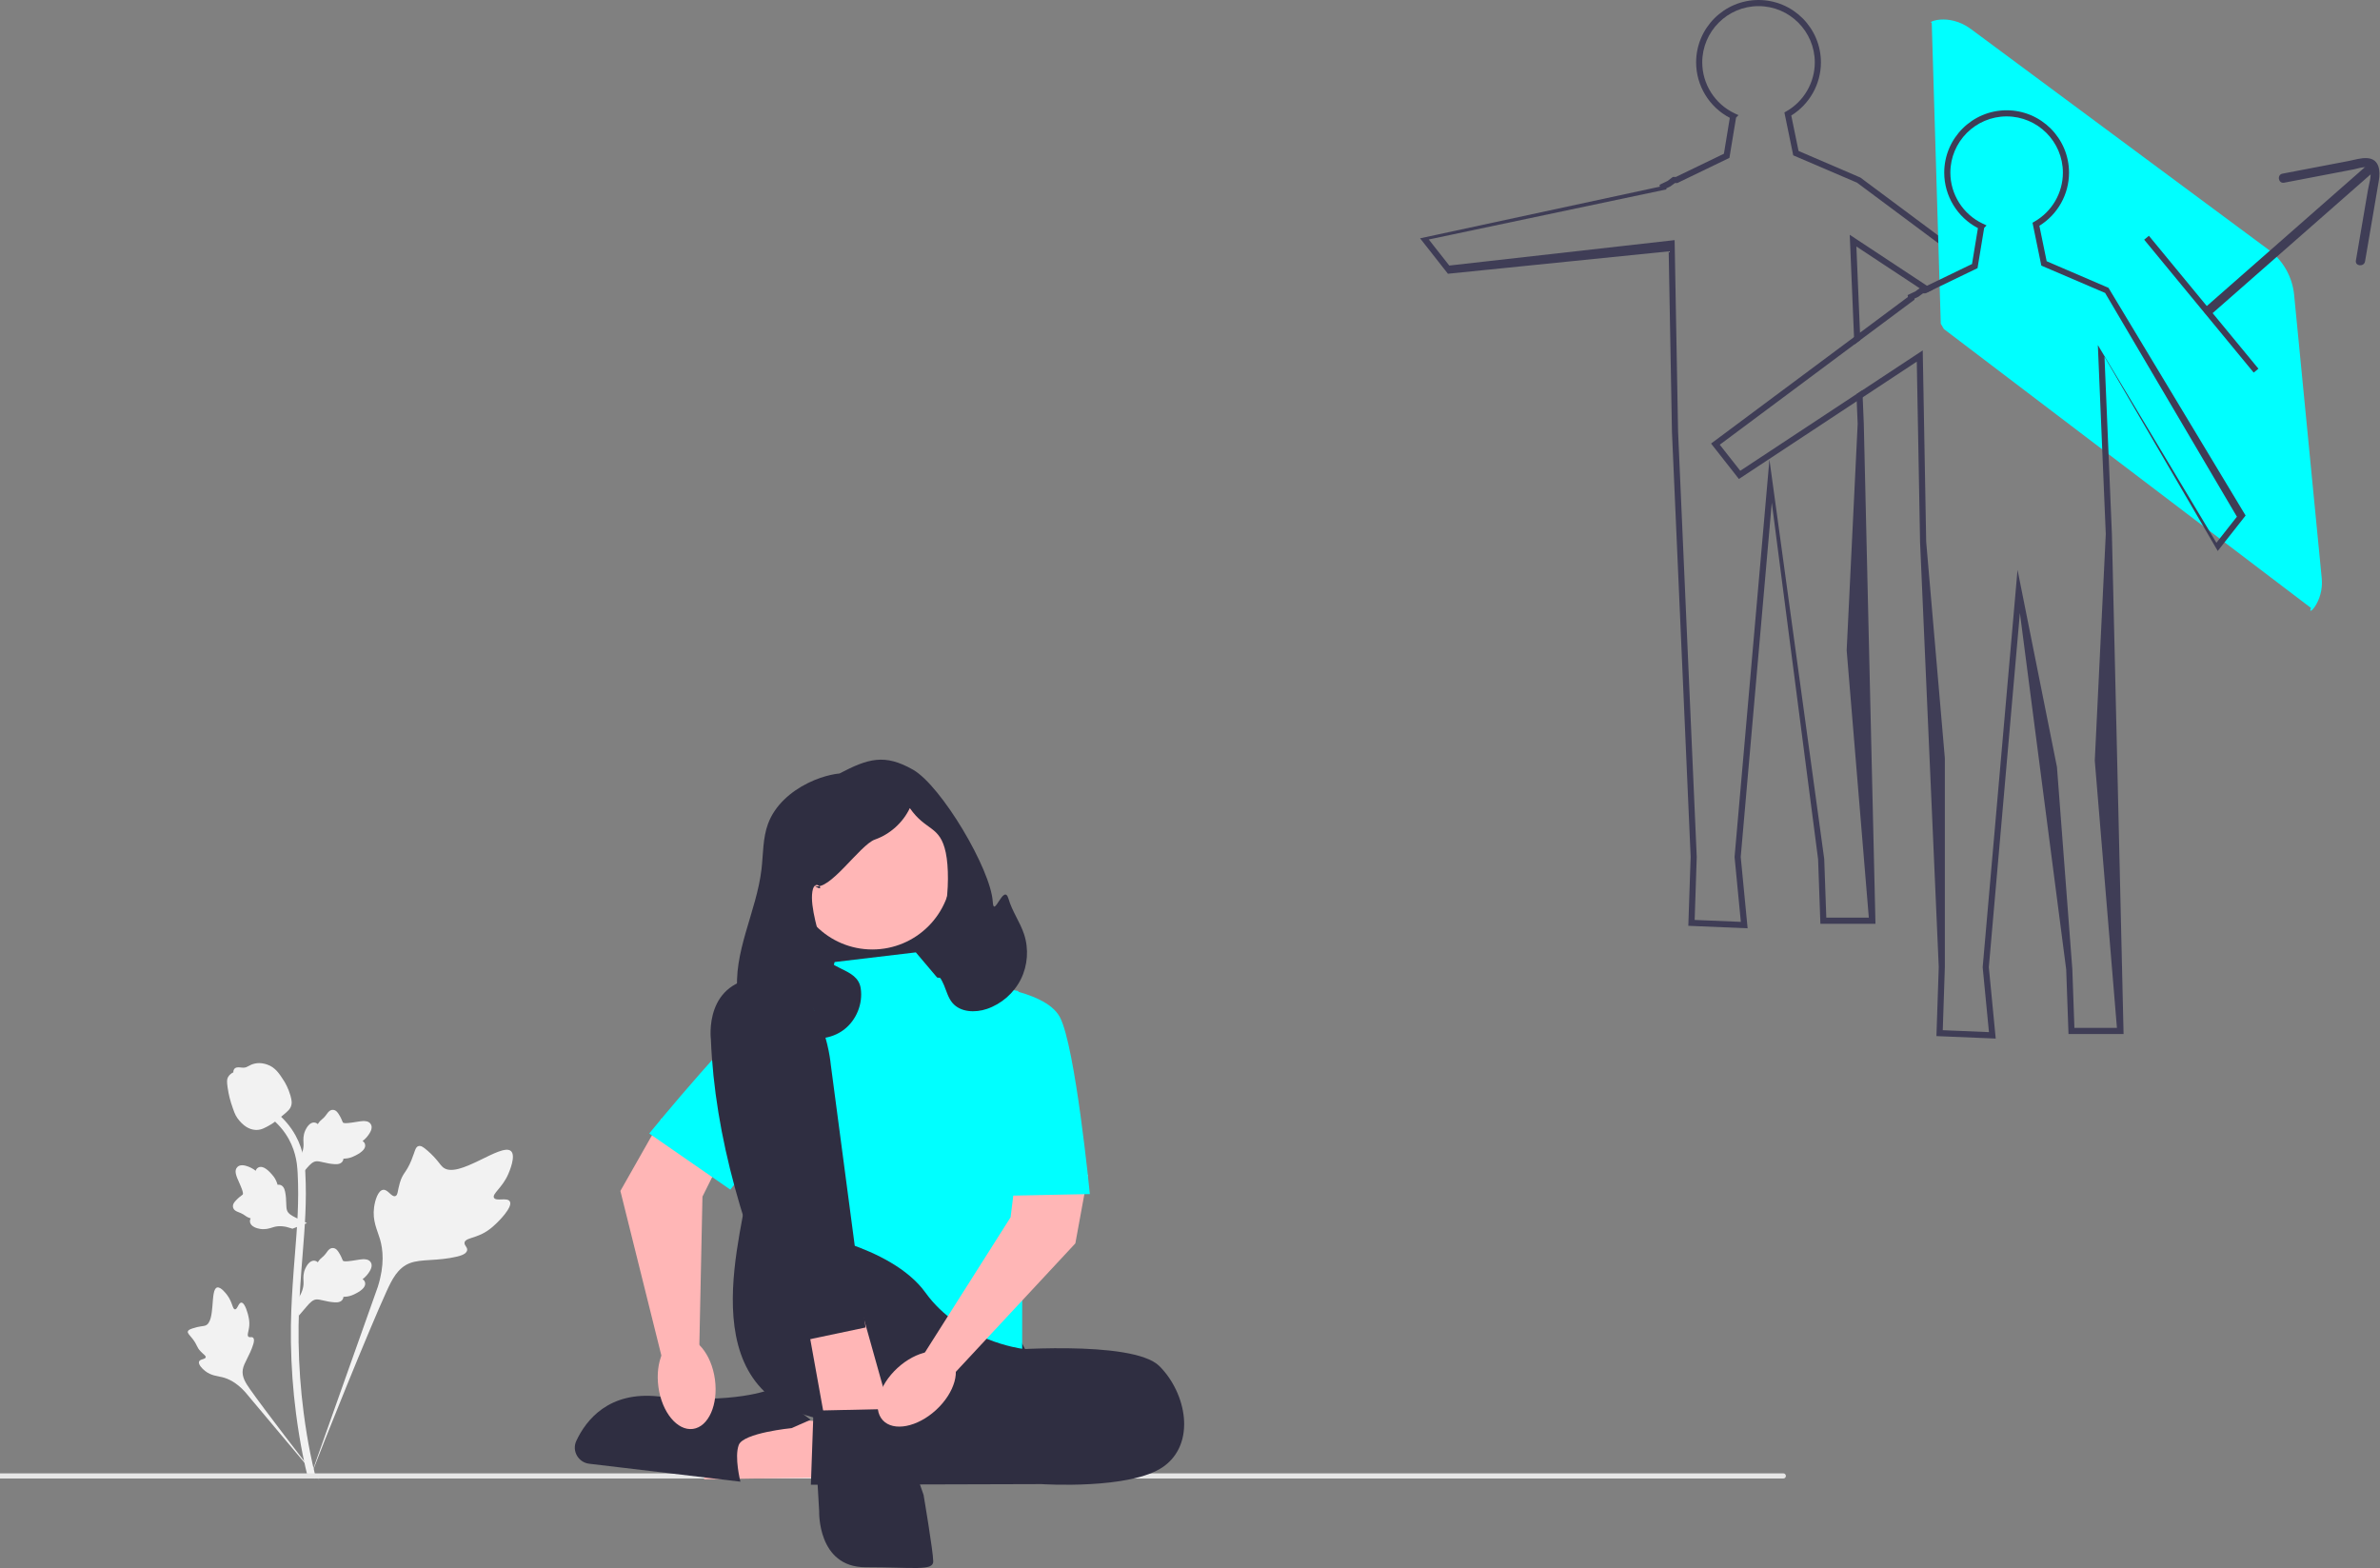 <svg width="777" height="512" viewBox="0 0 777 512" fill="none" xmlns="http://www.w3.org/2000/svg">
<rect x="0" y="0" width="777" height="512" fill="#808080" stroke="none"/>
<g clip-path="url(#clip0_254_2)">
<path d="M643.965 85.22L607.355 57.96L587.175 49.28L584.795 37.71C590.785 34.01 594.475 27.43 594.475 20.37C594.475 9.14 585.345 0 574.105 0C562.875 0 553.735 9.14 553.735 20.37C553.735 27.96 558.025 34.98 564.735 38.47L562.805 50.19L547.125 57.76H546.155L544.355 59.1L541.795 60.33L541.885 60.94L463.615 77.8L472.705 89.37L544.775 82.06L545.845 141L551.945 279.72L551.185 302.24L570.545 303.05L568.295 279.75L578.435 164.09L593.555 280.51L594.305 301.57H612.285L608.475 138.36L608.115 129.71L608.015 127.39L606.065 128.67L606.165 131L606.475 138.36L602.885 212.26V212.33L610.115 299.57H596.235L595.555 280.4L577.665 150.03L566.295 279.67L566.285 279.76L568.335 300.95L553.255 300.32L553.935 279.76L547.845 140.9L546.715 78.39L473.145 86.69L466.455 78.18L544.035 61.83L543.995 61.49L545.315 60.86L546.815 59.76H547.585L564.605 51.54L566.775 38.38L567.555 37.6L566.275 36.99C559.875 33.97 555.735 27.45 555.735 20.37C555.735 10.24 563.975 2 574.105 2C584.235 2 592.475 10.24 592.475 20.37C592.475 26.96 588.915 33.08 583.185 36.35L582.555 36.71L585.435 50.71L606.255 59.63L642.655 86.74L644.465 88.09L645.605 87.54L645.765 86.56L643.965 85.22ZM603.885 76.65L605.285 110.05L605.385 112.46L607.335 111.01L607.235 108.6L606.055 80.47L626.705 94.1L628.955 95.58L631.045 94.57L629.105 93.29L603.885 76.65ZM603.885 76.65L605.285 110.05L607.235 108.6L606.055 80.47L626.705 94.1L627.155 93.76H628.125L629.105 93.29L603.885 76.65Z" fill="#3F3D56"/>
<path d="M754.465 198.47L634.625 107.42L633.605 105.68L630.655 7.38C628.775 7.42 636.075 4.01 643.445 9.48L740.645 81.54C745.365 85.04 748.395 90.4 748.965 96.24L757.985 188.86C758.715 196.39 753.085 201.6 754.465 198.47Z" fill="#00FFFF"/>
<path d="M722.148 102.409L763.289 66.274L774.883 56.09C776.337 54.814 774.208 52.699 772.762 53.969L731.621 90.104L720.027 100.288C718.573 101.564 720.702 103.679 722.148 102.409Z" fill="#3F3D56"/>
<path d="M745.702 59.642L760.77 56.757L768.547 55.268C769.987 54.992 773.475 53.607 773.859 55.816C774.201 57.779 773.38 60.162 773.052 62.085L771.76 69.658L769.134 85.049C768.809 86.952 771.799 87.207 772.122 85.314C773.623 76.519 775.137 67.727 776.624 58.93C777.146 55.841 776.852 51.941 772.897 51.629C770.893 51.47 768.745 52.175 766.793 52.549L760.231 53.805L745.163 56.69C743.27 57.053 743.8 60.006 745.702 59.642Z" fill="#3F3D56"/>
<path d="M701.558 76.978L700.015 78.25L735.763 121.636L737.307 120.364L701.558 76.978Z" fill="#3F3D56"/>
<path d="M166.437 392.21C165.592 390.786 161.94 392.311 161.268 391.019C160.599 389.731 163.993 387.77 165.932 383.289C166.281 382.481 168.485 377.388 166.853 375.817C163.762 372.839 149.614 385.13 144.663 381.108C143.576 380.225 142.817 378.463 139.528 375.602C138.22 374.464 137.429 373.95 136.663 374.141C135.577 374.412 135.491 375.866 134.326 378.725C132.579 383.012 131.546 382.753 130.528 386.174C129.772 388.713 129.945 390.189 129.056 390.477C127.798 390.884 126.639 388.191 125.045 388.432C123.418 388.678 122.434 391.814 122.123 394.162C121.54 398.568 123.158 401.475 124.055 404.532C125.03 407.855 125.608 412.907 123.357 420.06L101.08 482.826C105.998 469.947 120.238 434.641 126.222 421.521C127.95 417.733 129.857 413.892 133.773 412.376C137.544 410.916 142.722 411.787 149.324 410.197C150.095 410.011 152.234 409.467 152.503 408.208C152.726 407.168 151.467 406.587 151.661 405.613C151.92 404.306 154.395 404.29 157.436 402.782C159.581 401.719 160.917 400.454 162.066 399.367C162.412 399.039 167.561 394.105 166.437 392.21Z" fill="#F2F2F2"/>
<path d="M78.791 425.253C77.849 425.256 77.543 427.489 76.715 427.446C75.89 427.403 75.907 425.171 74.267 422.927C73.971 422.522 72.108 419.971 70.866 420.318C68.512 420.976 70.462 431.467 67.06 432.736C66.313 433.015 65.229 432.879 62.876 433.667C61.94 433.981 61.459 434.221 61.332 434.652C61.152 435.264 61.841 435.725 62.908 437.122C64.508 439.216 64.083 439.649 65.468 441.135C66.496 442.239 67.27 442.58 67.155 443.099C66.992 443.834 65.336 443.626 64.994 444.478C64.645 445.348 65.901 446.735 66.963 447.565C68.958 449.123 70.851 449.167 72.611 449.609C74.522 450.09 77.169 451.264 80.03 454.432L104.409 483.476C99.507 477.346 86.287 460.17 81.574 453.447C80.214 451.507 78.878 449.462 79.264 447.103C79.636 444.831 81.558 442.541 82.682 438.842C82.813 438.41 83.163 437.203 82.623 436.707C82.177 436.298 81.529 436.748 81.106 436.372C80.54 435.867 81.246 434.648 81.383 432.721C81.48 431.361 81.245 430.341 81.043 429.463C80.982 429.198 80.046 425.248 78.791 425.253Z" fill="#F2F2F2"/>
<path d="M97.591 429.473L97.023 424.405L97.283 424.02C98.483 422.244 99.095 420.509 99.102 418.862C99.103 418.6 99.091 418.338 99.079 418.071C99.03 417.014 98.969 415.7 99.654 414.168C100.038 413.314 101.118 411.337 102.74 411.581C103.177 411.642 103.507 411.843 103.758 412.078C103.795 412.019 103.833 411.961 103.873 411.897C104.379 411.126 104.779 410.796 105.164 410.478C105.46 410.233 105.766 409.981 106.246 409.384C106.456 409.122 106.62 408.892 106.758 408.698C107.178 408.114 107.726 407.416 108.693 407.428C109.726 407.477 110.266 408.331 110.625 408.897C111.265 409.905 111.555 410.632 111.747 411.114C111.817 411.29 111.896 411.488 111.937 411.549C112.27 412.039 114.975 411.581 115.994 411.415C118.284 411.033 120.265 410.703 121.081 412.147C121.666 413.179 121.231 414.545 119.751 416.314C119.289 416.865 118.799 417.283 118.363 417.611C118.724 417.827 119.047 418.157 119.178 418.676C119.486 419.904 118.43 421.135 116.041 422.339C115.447 422.64 114.648 423.042 113.529 423.235C113.001 423.325 112.527 423.348 112.12 423.36C112.112 423.595 112.057 423.849 111.913 424.111C111.494 424.882 110.62 425.249 109.304 425.161C107.855 425.085 106.662 424.808 105.609 424.566C104.691 424.356 103.899 424.177 103.277 424.219C102.125 424.312 101.236 425.234 100.194 426.431L97.591 429.473Z" fill="#F2F2F2"/>
<path d="M100.225 399.297L95.466 401.132L95.029 400.978C93.006 400.268 91.172 400.116 89.577 400.527C89.324 400.592 89.074 400.67 88.819 400.75C87.808 401.065 86.553 401.458 84.897 401.183C83.974 401.028 81.787 400.486 81.612 398.854C81.561 398.416 81.671 398.046 81.835 397.744C81.769 397.723 81.702 397.701 81.63 397.678C80.757 397.385 80.335 397.082 79.93 396.79C79.618 396.565 79.297 396.333 78.597 396.021C78.291 395.884 78.027 395.784 77.805 395.699C77.132 395.441 76.319 395.088 76.085 394.15C75.871 393.138 76.56 392.399 77.016 391.908C77.829 391.034 78.458 390.569 78.876 390.261C79.028 390.148 79.2 390.021 79.249 389.967C79.638 389.521 78.509 387.02 78.09 386.076C77.139 383.958 76.317 382.126 77.507 380.97C78.358 380.143 79.789 380.216 81.876 381.2C82.525 381.506 83.055 381.875 83.482 382.213C83.599 381.809 83.837 381.413 84.305 381.155C85.415 380.545 86.874 381.254 88.645 383.26C89.087 383.758 89.677 384.429 90.148 385.463C90.37 385.95 90.511 386.404 90.626 386.794C90.856 386.742 91.116 386.731 91.406 386.803C92.258 387.013 92.834 387.765 93.083 389.061C93.377 390.482 93.412 391.706 93.445 392.785C93.474 393.728 93.502 394.539 93.7 395.129C94.083 396.221 95.2 396.846 96.622 397.551L100.225 399.297Z" fill="#F2F2F2"/>
<path d="M97.591 384.366L97.023 379.298L97.283 378.914C98.483 377.137 99.095 375.402 99.102 373.755C99.103 373.493 99.091 373.231 99.079 372.964C99.03 371.907 98.969 370.593 99.654 369.061C100.038 368.207 101.118 366.23 102.74 366.474C103.177 366.536 103.507 366.736 103.758 366.971C103.795 366.912 103.833 366.854 103.873 366.79C104.379 366.019 104.779 365.689 105.164 365.371C105.46 365.126 105.766 364.874 106.246 364.277C106.456 364.015 106.62 363.785 106.758 363.592C107.178 363.007 107.726 362.309 108.693 362.321C109.726 362.37 110.266 363.224 110.625 363.79C111.265 364.798 111.555 365.525 111.747 366.007C111.817 366.183 111.896 366.381 111.937 366.443C112.27 366.932 114.975 366.474 115.994 366.308C118.284 365.926 120.265 365.596 121.081 367.04C121.666 368.072 121.231 369.438 119.751 371.207C119.289 371.758 118.799 372.176 118.363 372.504C118.724 372.72 119.047 373.05 119.178 373.569C119.486 374.797 118.43 376.028 116.041 377.232C115.447 377.533 114.648 377.935 113.529 378.128C113.001 378.219 112.527 378.241 112.12 378.253C112.112 378.488 112.057 378.742 111.913 379.004C111.494 379.775 110.62 380.142 109.304 380.054C107.855 379.978 106.662 379.702 105.609 379.459C104.691 379.249 103.899 379.07 103.277 379.112C102.125 379.205 101.236 380.127 100.194 381.324L97.591 384.366Z" fill="#F2F2F2"/>
<path d="M102.776 482.743L101.714 482.078L100.476 482.22C100.456 482.105 100.389 481.84 100.288 481.427C99.733 479.161 98.044 472.264 96.634 461.404C95.65 453.822 95.093 446.028 94.978 438.234C94.863 430.427 95.233 424.517 95.529 419.767C95.753 416.184 96.025 412.773 96.291 409.45C97.001 400.571 97.67 392.185 97.172 382.9C97.062 380.827 96.831 376.513 94.31 371.922C92.848 369.259 90.834 366.895 88.323 364.898L89.885 362.936C92.656 365.143 94.884 367.761 96.508 370.718C99.303 375.808 99.555 380.509 99.676 382.768C100.182 392.216 99.506 400.684 98.789 409.648C98.524 412.959 98.253 416.356 98.03 419.924C97.736 424.63 97.371 430.488 97.484 438.195C97.597 445.896 98.147 453.595 99.118 461.081C100.51 471.804 102.176 478.598 102.723 480.83C103.014 482.022 103.075 482.271 102.776 482.743Z" fill="#F2F2F2"/>
<path d="M83.728 368.88C83.625 368.88 83.521 368.877 83.415 368.87C81.281 368.755 79.305 367.478 77.541 365.074C76.714 363.944 76.29 362.654 75.446 360.082C75.315 359.686 74.679 357.674 74.292 354.906C74.039 353.098 74.071 352.342 74.429 351.674C74.827 350.93 75.471 350.411 76.195 350.061C76.163 349.821 76.189 349.574 76.293 349.322C76.72 348.277 77.855 348.414 78.47 348.48C78.78 348.519 79.168 348.571 79.587 348.548C80.245 348.517 80.599 348.321 81.135 348.027C81.647 347.746 82.285 347.396 83.231 347.203C85.096 346.813 86.658 347.342 87.173 347.516C89.883 348.419 91.22 350.526 92.766 352.966C93.075 353.455 94.133 355.237 94.832 357.679C95.336 359.441 95.265 360.224 95.113 360.807C94.805 362.003 94.077 362.688 92.228 364.201C90.297 365.784 89.328 366.577 88.496 367.059C86.559 368.178 85.343 368.88 83.728 368.88Z" fill="#F2F2F2"/>
<path d="M583.04 481.833C583.04 482.297 582.664 482.673 582.2 482.673H0V480.993H582.2C582.664 480.993 583.04 481.37 583.04 481.833Z" fill="#E6E6E6"/>
<path d="M264.592 261.988C293.16 261.988 316.354 285.182 316.354 313.75V330.794H264.592V261.988Z" fill="#2F2E41"/>
<path d="M284.791 309.962C299.085 309.962 310.672 298.375 310.672 284.081C310.672 269.788 299.085 258.2 284.791 258.2C270.497 258.2 258.91 269.788 258.91 284.081C258.91 298.375 270.497 309.962 284.791 309.962Z" fill="#FFB6B6"/>
<path d="M302.151 416.327L278.164 402.44C278.164 402.44 245.339 369.56 244.392 385.081C243.445 400.601 223.561 455.012 268.853 463.444C314.145 471.877 342.551 455.464 342.551 455.464L329.295 430.215L302.151 416.327Z" fill="#2F2E41"/>
<path d="M215.967 365.129L202.539 388.794L217.114 447.325L228.223 443.711L229.33 390.66L236.127 376.989L215.967 365.129Z" fill="#FFB6B6"/>
<path d="M281.639 334.081C281.639 334.081 261.478 322.221 252.036 327.32C242.593 332.418 211.951 370.04 211.951 370.04L238.429 388.364L281.639 334.081Z" fill="#00FFFF"/>
<path d="M270.559 464.298L231.557 461.171L229.864 482.923L274.299 482.262L270.559 464.298Z" fill="#FFB6B6"/>
<path d="M298.995 310.909L272.483 314.066L268.695 327.322L249.758 333.634L260.489 401.809C260.489 401.809 290.789 406.227 302.151 422.008C313.513 437.789 333.713 440.314 333.713 440.314V390.2L332.451 323.534L305.939 319.116L298.995 310.909Z" fill="#00FFFF"/>
<path d="M325.507 440.946C325.507 440.946 369.694 437.158 378.531 445.996C387.369 454.833 390.525 471.245 379.794 478.82C369.063 486.395 340.025 484.502 340.025 484.502L334.344 452.939L325.507 440.946Z" fill="#2F2E41"/>
<path d="M346.337 449.783L265.538 461.777L264.726 484.712L340.025 484.501L346.337 449.783Z" fill="#2F2E41"/>
<path d="M355.175 383.503L351.072 405.912L308.779 451.361L301.52 442.208L329.925 397.39L331.819 382.24L355.175 383.503Z" fill="#FFB6B6"/>
<path d="M258.417 466.227C258.417 466.227 242.71 467.754 241.191 471.707C239.673 475.66 241.724 483.706 241.724 483.706L192.354 477.849C188.785 477.425 186.627 473.634 188.152 470.379C191.356 463.541 198.748 454.159 214.917 455.87C239.908 458.513 251.479 453.583 251.479 453.583L264.651 463.491L258.417 466.227Z" fill="#2F2E41"/>
<path d="M317.616 321.325C317.616 321.325 340.972 322.587 346.022 332.056C351.072 341.525 355.806 389.815 355.806 389.815L323.613 390.446L317.616 321.325Z" fill="#00FFFF"/>
<path d="M263.329 430.53L270.273 469.036L291.735 465.114L279.741 422.324L263.329 430.53Z" fill="#FFB6B6"/>
<path d="M294.575 459.883L265.538 460.514L267.432 493.339C267.432 493.339 266.801 511.63 282.582 511.638C298.363 511.645 304.675 512.908 304.675 509.751C304.675 506.595 301.519 488.018 301.519 488.018L294.575 468.089V459.883Z" fill="#2F2E41"/>
<path d="M282.582 433.371L258.595 438.421C242.89 403.917 233.318 370.725 232.083 339.315C232.083 339.315 229.558 319.747 249.126 319.116C268.695 318.484 271.22 347.522 271.22 347.522L282.582 433.371Z" fill="#2F2E41"/>
<path d="M305.592 460.303C311.722 454.673 313.872 447.04 310.395 443.254C306.918 439.468 299.13 440.962 293 446.592C286.871 452.221 284.72 459.854 288.197 463.64C291.674 467.426 299.462 465.932 305.592 460.303Z" fill="#FFB6B6"/>
<path d="M226.235 466.482C231.327 465.78 234.534 458.528 233.399 450.283C232.263 442.039 227.214 435.924 222.122 436.625C217.03 437.327 213.822 444.579 214.958 452.824C216.093 461.068 221.142 467.183 226.235 466.482Z" fill="#FFB6B6"/>
<path d="M334.34 305.02C333.024 301.017 330.425 297.512 329.262 293.462C327.718 288.084 324.431 300.015 324.111 294.429C323.501 283.812 307.298 256.503 298.048 251.257C288.797 246.011 283.485 247.593 274.06 252.519C274.06 252.519 269.486 252.81 263.791 255.622C258.095 258.434 252.969 262.937 250.754 268.889C248.998 273.608 249.192 278.789 248.606 283.789C246.971 297.719 239.163 310.967 240.839 324.892C241.362 329.237 243.013 333.729 246.565 336.285C250.117 338.84 255.856 338.562 258.194 334.863C258.992 333.601 259.33 332.104 260.014 330.776C260.697 329.449 261.933 328.211 263.425 328.253C265.669 328.315 266.811 331.325 265.926 333.388C265.042 335.451 262.963 336.696 261.011 337.804C265.66 339.895 271.427 339.244 275.492 336.168C279.558 333.093 281.753 327.72 281.005 322.677C279.951 315.571 269.599 317.042 268.379 309.963C267.491 304.809 264.374 296.185 265.223 291.025C266.072 285.865 270.151 292.113 265.854 289.131C270.581 291.41 280.692 275.822 285.64 274.076C290.588 272.33 294.784 268.549 297.034 263.808C302.282 271.417 306.899 269.351 308.779 278.4C310.658 287.45 308.921 308.01 301.181 313.063C304.278 315.176 306.747 318.198 308.201 321.655C309.024 323.613 309.558 325.756 310.924 327.382C313.534 330.488 318.354 330.677 322.195 329.371C326.958 327.752 331.03 324.195 333.275 319.693C335.521 315.191 335.912 309.798 334.34 305.02Z" fill="#2F2E41"/>
<path d="M643.965 85.22L643.805 86.19L642.655 86.74L644.465 88.09L645.605 87.54L645.765 86.56L643.965 85.22ZM628.125 93.76H627.155L626.705 94.1L625.355 95.1L622.795 96.33L622.885 96.94L607.235 108.6L605.285 110.05L558.615 144.8L567.705 156.37L577.555 149.87L606.165 131L606.065 128.67L568.145 153.69L561.455 145.18L605.385 112.46L607.335 111.01L625.035 97.83L624.995 97.49L626.315 96.86L627.815 95.76H628.585L628.955 95.58L631.045 94.57L629.105 93.29L628.125 93.76ZM733.125 168.3L688.355 93.96L668.175 85.28L665.795 73.71C671.785 70.01 675.475 63.43 675.475 56.37C675.475 45.14 666.345 36 655.105 36C643.875 36 634.735 45.14 634.735 56.37C634.735 63.96 639.025 70.98 645.735 74.47L643.965 85.22L643.805 86.19L642.655 86.74L629.105 93.29L628.125 93.76H627.155L626.705 94.1L625.355 95.1L622.795 96.33L622.885 96.94L607.235 108.6L605.285 110.05L558.615 144.8L567.705 156.37L577.555 149.87L606.165 131L608.115 129.71L625.775 118.06L626.845 177L632.945 315.72L632.185 338.24L651.545 339.05L649.295 315.75L659.435 200.09L674.555 316.51L675.305 337.57H693.285L689.475 174.36L687.055 116.47L724.025 179.87L733.125 168.3ZM684.885 112.65L687.475 174.36L683.885 248.26V248.33L691.115 335.57H677.235L676.555 316.4L671.535 250.39L658.665 186.03L647.295 315.67L647.285 315.76L649.335 336.95L634.255 336.32L634.935 315.76V247.51L628.845 176.9L627.715 114.39L608.015 127.39L606.065 128.67L568.145 153.69L561.455 145.18L605.385 112.46L607.335 111.01L625.035 97.83L624.995 97.49L626.315 96.86L627.815 95.76H628.585L628.955 95.58L631.045 94.57L644.465 88.09L645.605 87.54L645.765 86.56L647.775 74.38L648.555 73.6L647.275 72.99C640.875 69.97 636.735 63.45 636.735 56.37C636.735 46.24 644.975 38 655.105 38C665.235 38 673.475 46.24 673.475 56.37C673.475 62.96 669.915 69.08 664.185 72.35L663.555 72.71L666.435 86.71L687.255 95.63L730.285 168.68L723.595 177.19L684.885 112.65ZM629.105 93.29L628.125 93.76H627.155L626.705 94.1L625.355 95.1L622.795 96.33L622.885 96.94L607.235 108.6L605.285 110.05L605.385 112.46L607.335 111.01L625.035 97.83L624.995 97.49L626.315 96.86L627.815 95.76H628.585L628.955 95.58L631.045 94.57L629.105 93.29Z" fill="#3F3D56"/>
</g>
<defs>
<clipPath id="clip0_254_2">
<rect width="776.82" height="511.893" fill="white"/>
</clipPath>
</defs>
</svg>
